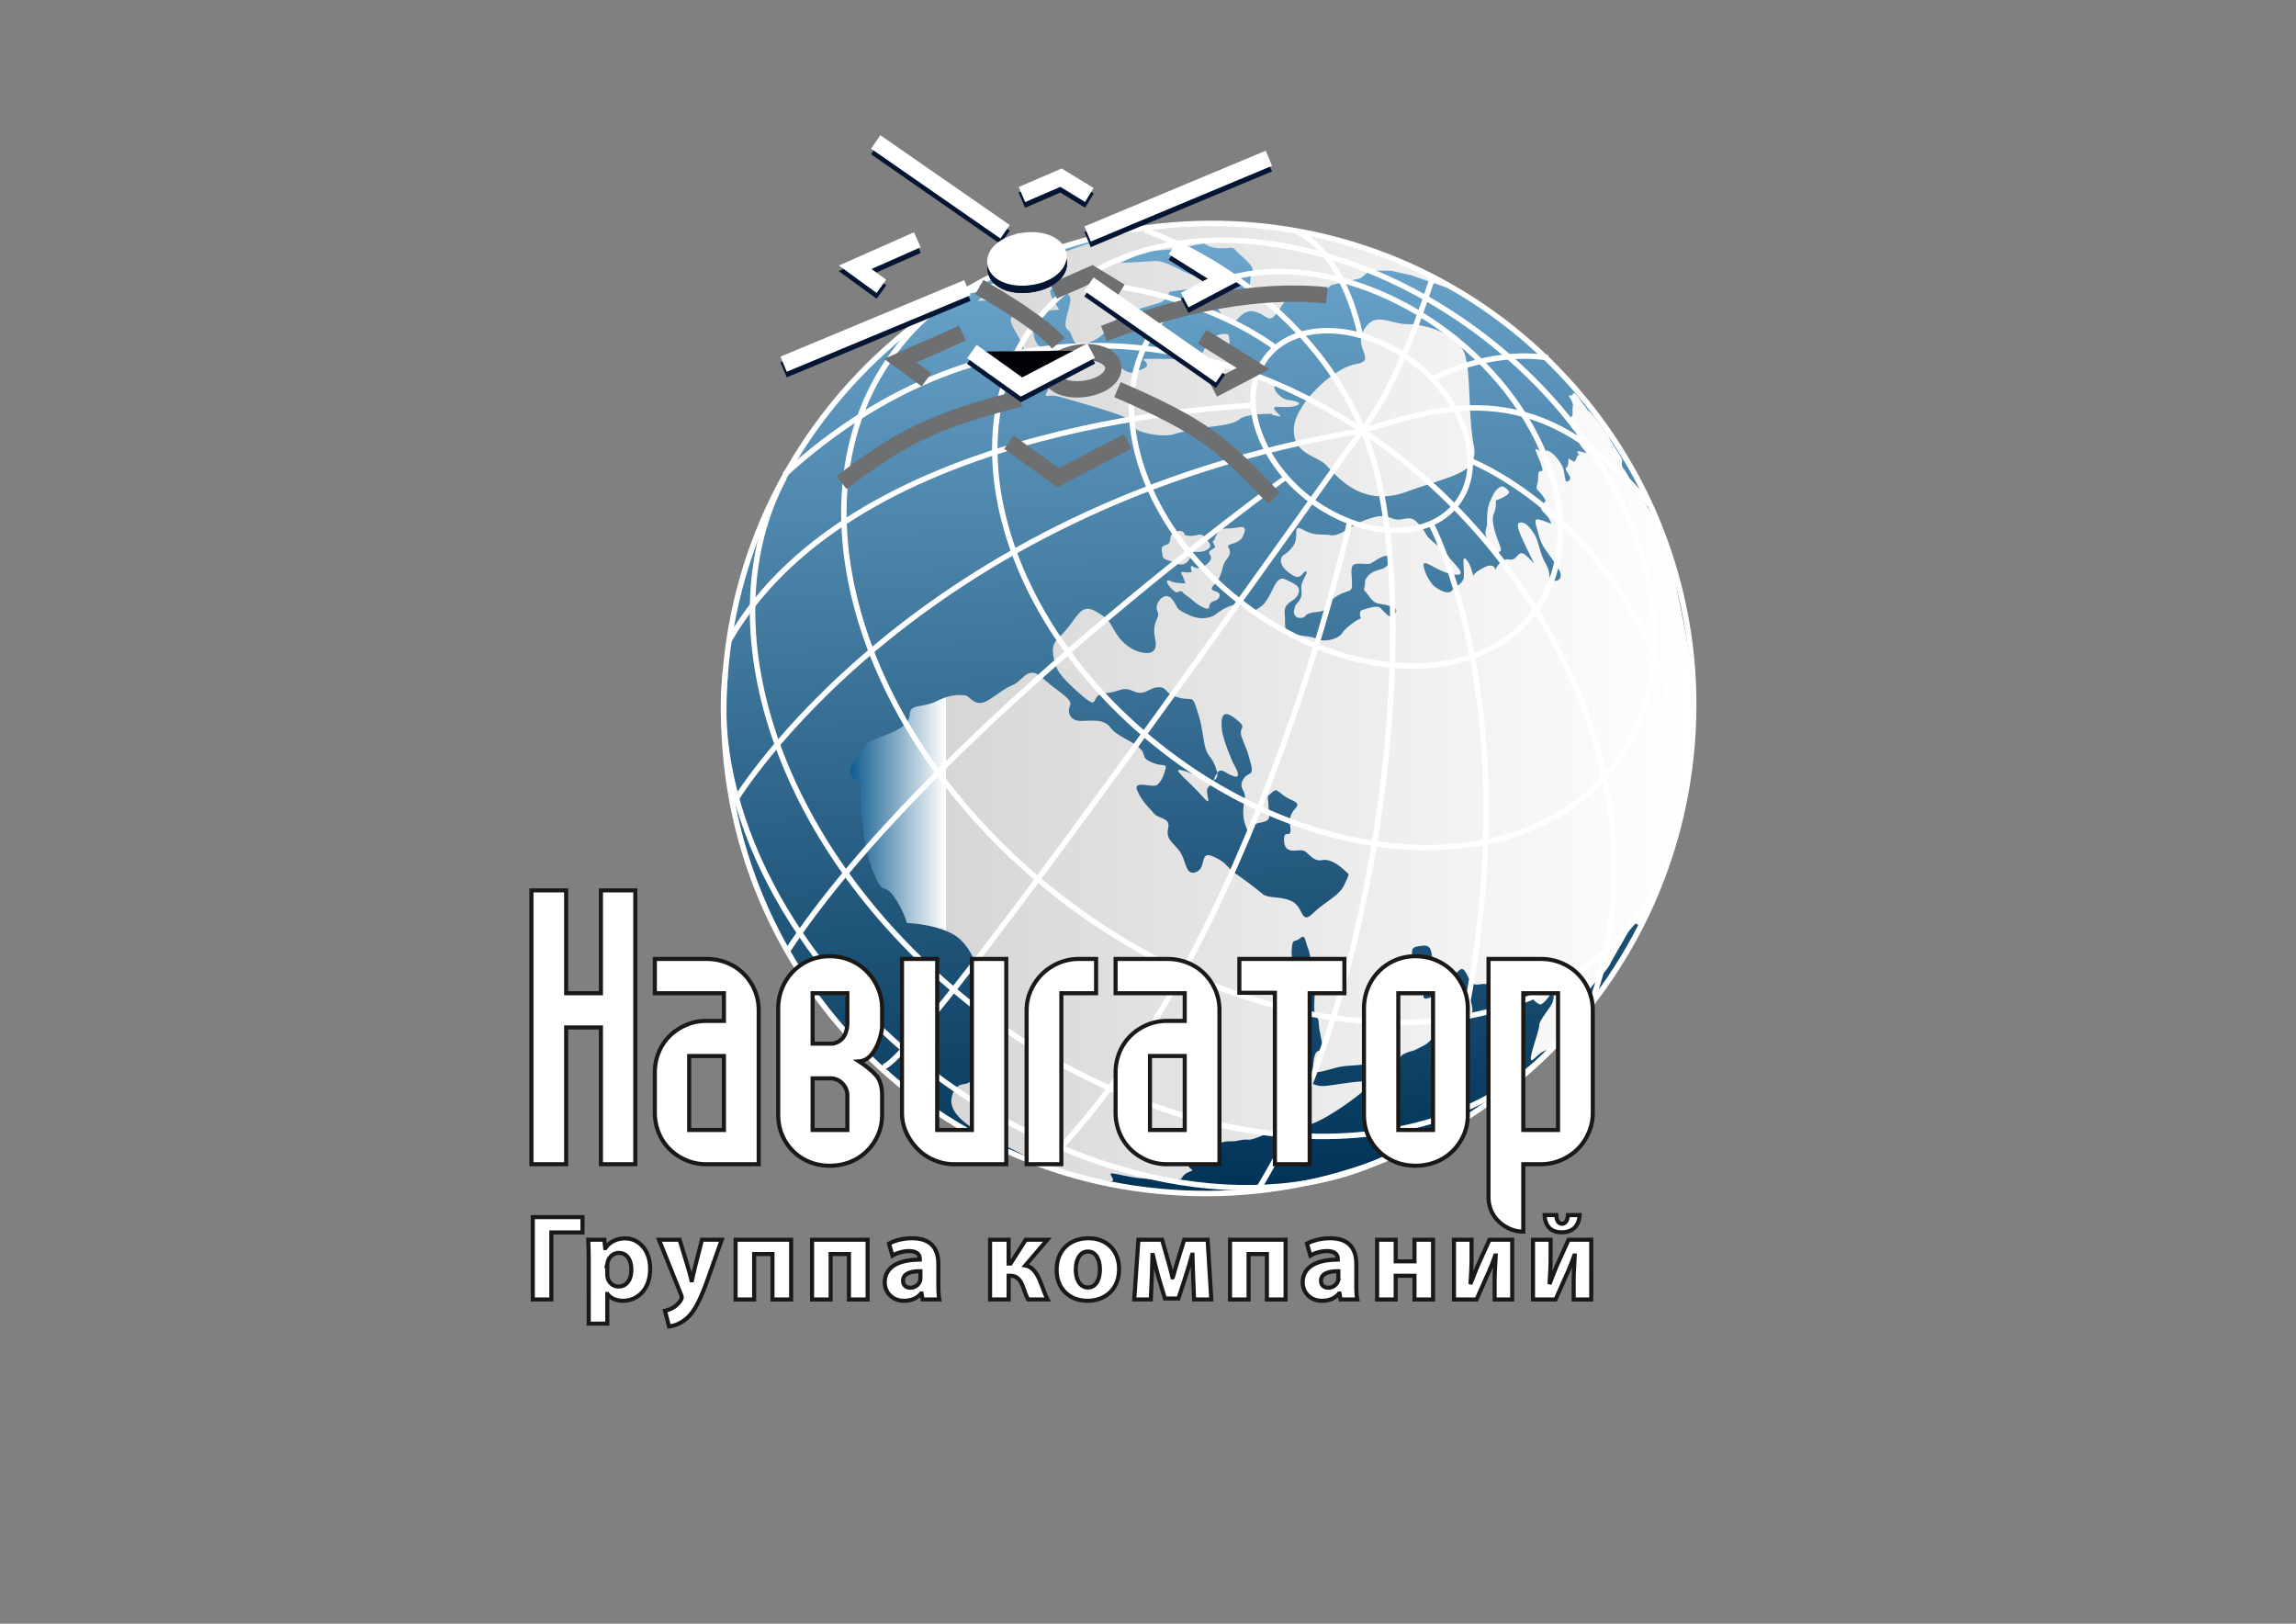 <svg xmlns="http://www.w3.org/2000/svg" xmlns:xlink="http://www.w3.org/1999/xlink" height="595.276" width="841.89"><rect width="100%" height="100%" fill="#808080" stroke="none"/><defs><linearGradient id="a"><stop stop-color="#003357" offset="0%"/><stop stop-color="#6ea8cf" offset="100%"/></linearGradient><linearGradient gradientUnits="objectBoundingBox" gradientTransform="rotate(177 .5 .5)" y2="1" x2="0" y1="0" x1="0" id="b" xlink:href="#a"/></defs><path d="M442.968 437.103c97.943 0 177.833-79.88 177.833-177.835 0-97.944-79.89-177.828-177.833-177.828-97.944 0-177.83 79.884-177.83 177.828 0 97.955 79.886 177.835 177.83 177.835z" fill="url(#b)"/><defs><linearGradient id="c"><stop stop-color="#005288" offset="0%"/><stop stop-color="#fff" offset="12%"/><stop stop-color="#d6d6d6" offset="0%"/><stop stop-color="#fff" offset="83887360%"/></linearGradient></defs><path d="M358.48 110.35c-1.883 0 10.626-.4 12.012-.26 2.43.238 7.733 2.628 6.24 4.093-1.506 1.454-6.229.608-6.12 3.218.11 2.6 4.83 8.161 4.593 10.609-.249 2.44-.598 2.293 1.364 3.607 1.962 1.307 9.486-1.263 6.826-2.897-2.683-1.635-4.335-3.658-4.464-7.135-.141-3.474 4.712-7.69 4.712-7.69l4.83-.367s-6.594-8.968-1.335-7.445c5.263 1.516 5.81 2.203 5.083 5.72-.727 3.507-2.631 7.77-.658 9.086 1.961 1.314 1.454 6.207 5.23 5.357 3.787-.864 6.505-2.188 8.489-4.72 1.978-2.512 3.274-4.485 7.025-6.198 3.744-1.732 9.064-3.168 12.47-4.184 3.434-1.014 3.996-4.182 3.996-4.182l7.228-.998s8.683-4.183 6.926-4.982c-1.77-.796-2.721 1.336-7.66-.903-4.953-2.232-8.524-4.706-12.492-4.364-3.989.34-11.764.666-11.764.666s6.61-3.405 9.878-4.086c3.283-.647 10.54-.774 12.953-1.392 2.404-.627 7.559-1.704 7.559-1.704s1.807 1.653 5.962 1.833c4.183.18 4.305-1.047 5.946.987 1.635 2.012 6.97 5.28 5.868 7.768-1.13 2.48-.187 4.187-1.692 5.648-1.498 1.447-8.46.868-11.008 1.843-2.563.98-7.654 3.81-7.654 3.81l8.31-.52-.966 2.132s3.334 4.91 5.098 5.716c1.764.8 4.103-5.4 8.669-4.2 4.55 1.213 5.01 3.974 7.344 1.623 2.346-2.372 4.528-8.2 6.997-7.106 2.463 1.137 9.785 1.875 9.785 1.875s2.182-5.85 4.946-6.307c2.758-.467 9.936-2.322 9.936-2.322l3.362-2.757 7.639.028 7.351 1.613 15.263 5.321s-23.363-16.466-52.14-20.93c-27.618-4.309-53.545-4.503-80.834 3.953-10.202 3.172-19.785 7.196-29.27 12.722-9.465 5.53-11.833 8.42-11.833 8.42zm115.947 46.898c.337-9.075 14.557-22.355 22.664-23.748 8.122-1.393-1.015-5.587 3.046-12.593 4.068-6.983 9.468-2.08 15.911-2.08 6.43 0 19.282 3.495 21.312 11.872 2.023 8.38.993 22.01 3.038 32.5 2.03 10.468-7.445 10.829-24.695 17.114-17.258 6.285-26.402-6.984-29.778-10.134-3.384-3.146-11.837-3.844-11.498-12.93zm-125.422 244.93c-1.963 8.049 12.851 14.345 18.618 17.337 8.071 4.183 16.567 8.524 23.122 10.738 6.538 2.211 14.465 2.708 16.421 2.837 1.937.14.454-1.501.065-2.52-.374-1.026 3.557.339 8.906 1.156 5.37.817 16.812.996 17.1.378.273-.627.993-1.782 2.908-2.527 1.93-.72.814-.58-.1-1.635-.908-1.059 1.943-1.037 3.203-2.92 1.267-1.865-.389-1.234.166-2.689.533-1.465 2.002-.258 4.471-1.486 2.448-1.253 2.83-1.393 4.284-2.013 1.44-.626 3.607-.277 4.99-.518 1.375-.216 2.613-.616 4.564-.486 1.944.14 6.523-2.26 7.667-2.491 1.167-.21 9.584-1.663 14.904-3.1 5.321-1.443 16.517-9.403 20.095-12.678 3.6-3.28 2.304-3.23-1.152-3.082-3.47.14-8.539 1.048-11.462 1.426-2.923.388-4.493.529-7.762-1.167-3.275-1.691-.835-1.433-.913-5.08-.059-3.657-2.593-4.172-4.242-6.634-1.663-2.44-1.886-1.483-1.367-3.586.526-2.112.518-4.463.259-6.277-.238-1.822.36-4.543 1.814-8.784 1.476-4.244-1.684-2.891-2.39-5.562-.72-2.668.137-2.707.827-5.17.677-2.47-.676-3.715-.323-7.819.352-4.103.95-2.13 2.973-3.787 1.987-1.652 1.736.36 2.909 3.45 1.152 3.088 1.087 5.18 1.094 9.881.029 4.701.929 1.692 1.282 4.211.382 2.524-.08 4.007-.007 8.1.08 4.086 1.418 2.553 1.591 4.982.18 2.43.072 1.732 1.05 6.657.995 4.928-1.345 3.017-2.209 4.978-.872 1.956-.843 4.723-1.052 6.138-.208 1.393 3.399.457 7.777-.755 4.348-1.239 5.846-.771 10.583-1.409 4.744-.636 5.782-.586 9.857-.226 4.096.349 2.757-2.39 5.227-3.618 2.469-1.224 3.167-.907 4.852-1.843 1.707-.954 3.161-1.353 4.73-2.988 1.577-1.634 4.867-3.776 8.201-4.622 3.355-.818 4.803-1.663 6.43-3.917 1.641-2.24.785-4.132.18-6.523-.634-2.423-4.198-1.048-3.81-3.867.418-2.79-1.353-1.673-2.599-.316-1.26 1.354-5.608 2.588-9.028 3.586-3.427 1.025-.828-2.909-.374-4.853.438-1.944-1.195-1.602-3.219 1.962-2.016 3.567-1.216-2.042-1.483-4.72-.302-2.692-.62-4.334-.85-7.631-.209-3.287.108-3.578 3.917-3.986 3.788-.417 2.988 3.266 3.917 6.883.936 3.618 3.953 3.496 5.717 4.285 1.771.806 2.038-.79 3.722-2.164 1.684-1.365 2.283.619 3.78 3.427 1.512 2.8 3.347 1.516 5.436 1.605 2.08.09 6.228-.169 8.013-1.306 1.764-1.105 4.63-.875 7.46-1.512 2.836-.648.38 1.026 1.317 2.729.943 1.695 2.858 2.141 1.18 3.528-1.663 1.375 1.009 3.427 2.246 4.003 1.246.558 4.19-3.665 4.587-4.55.389-.9 1.116 1.781.086 4.071-1.036 2.322-4.708 6.216-4.787 8.308-.058 2.092-3.125 9.885-3.053 12.057.108 2.17 2.268-1.754 5.328-2.93 3.088-1.174 4.47-3.745 6.112-7.47 1.663-3.738 3.42-5.282 5.516-7.103 2.08-1.825 3.182-6.667 6.422-10.113 3.24-3.438 5.133-5.777 5.701-7.034.533-1.235 6.545-11.325 7.258-12.92.706-1.584 2.513-1.843 2.513-1.843s1.397 2.12 3.722-2.153c2.348-4.284 7.754-21.358 11.26-31.797 3.507-10.462 3.838-21.262 4.782-29.988.95-8.725.157-16.267.173-20.641.064-15.54-3.428-28.37-6.128-42.507-1.476-7.841-5.43-18.004-9.424-25.038-.663-1.134-2.485-3.456-4.075-5.558-1.598-2.11-3.356-6.951-4.954-8.845-1.591-1.893-.288-2.89-.893-4.126-.62-1.256-4.104-6.224-4.457-7.333-.345-1.116-6.112-8.834-7.451-9.86-1.333-1.036-3.946-5.619-5.062-6.447-1.116-.824-.655.767-1.879.637-1.21-.108-.022.53.655 2.333.684 1.804.08.767.18 3.596.137 2.819-.597.897-.547 2.192.057 1.304-.957 1.692.137 3.478 1.116 1.771 1.634.846 1.764 1.742.137.915 1.166 3.309 1.094 3.906-.035.616 1.289 2.17 2.275 3.258.994 1.084-.338.288-2.203-.04-1.872-.31.59 1.761-.202 1.405-.791-.36-1.094 2.908-1.972 2.29a13.15 13.15 0 00-1.872-1.038s.122 3.032-.734 3.29c-.857.249.547 1.833 1.216 3.197.656 1.365-.727 2.12-1.274 1.883-.511-.237-.54-3.02-1.18-4.91-.634-1.883-3.169-5.252-5.113-6.127-1.922-.879-.676.119-1.52 1.314-.87 1.216-.95-1.177-2.555-1.894-1.584-.716-.842.26-.165 2.052.676 1.814 1.036 2.174 1.641 4.363.597 2.192-.424.98-1.051 1.656-.619.677-.065 2.75-.763 4.78-.684 2.013.504 1.704 2.167 4.166 1.649 2.451.756 1.613-.303 3.268-1.043 1.653.274 2.24 1.678 3.834 1.404 1.606 1.663 3.039 1.663 3.039s-2.131-.958-4.406-1.555c-2.268-.605-1.317 1.533-.1 5.94 1.223 4.37 3.283 5.936 6.882 11.623 3.607 5.689-2.714 5.598-2.959 3.788-.244-1.826-.036-2.78-1.713-5.67-1.67-2.898-2.57-8.01-3.413-9.443-.835-1.454-2.988-5.18-5.32-5.18-2.34.007-1.11 2.927 2.419 10.26 3.498 7.344 2.613 4.593-.627 1.853-3.24-2.739-2.851 2.121-6.178 1.473-3.319-.637-5.118 3.877-5.118 3.877s-.123-3.038-4.284-.868c-4.133 2.171-3.766 3.197-3.766 3.197s-.777-4.403-2.678-6.325c-1.908-1.922-.13 5.48-1 7.434-.872 1.962-2.168 2.012-4.156 4.104-2 2.07-6.652-1.746-6.652-1.746s-2.901-3.017-3.665-6.984c-.777-3.963 4.68 1.894 10.836 2.783 6.2.864.036-3.838-1.72-6.549-1.772-2.706-3.082-3.095-6.128-5.756-3.06-2.65-1.865-2.98-4.571-5.907-2.722-2.93-3.32-2.56-6.754-1.973-3.441.57-4.751-2.163-9.813-.817-5.061 1.346-6.56 2.79-8.431 3.658-1.858.856-4.71 3.416-7.682 2.926-2.952-.496-5.515.49-9.936-1.95-4.428-2.423-1.116 2.49-3.758 5.997-2.62 3.506-3.52 2.678-4.226 4.262-.727 1.595.33 4.007 3.808 6.217 3.456 2.192 3.845-1.037 4.968-1.177 1.116-.137.223.957-1.051 3.787-1.282 2.84.856 4.233-1.606 7.383-2.47 3.147-.56.807-1.368 2.577-.806 1.775.67 3.72 2.808 3.201 2.153-.53.281-1.584 5.63-2.142 5.35-.58 2.247-2.631 6.704-5.519 4.456-2.869 5.932-1.375 5.968-4.334.065-2.97-.569-5.37.158-6.965.713-1.602 5.263-.397 6.538-.886 1.275-.486 4.126-3.038 6.386-2.88 2.254.162.806 2.92-.784 4.125-1.599 1.195-4.558 1.145-6.286 3.129-1.735 1.99-.958 2.13-1.39 4.064-.439 1.944-.324.717 1.887 3.845 2.218 3.128 3.902 2.181 6.875 3.117 2.989.907 3.615 1.408 2.053 3.47-1.549 2.07-4.155-2.084-5.314-2.822-1.152-.727-4.133.259-6.365.958-2.21.698.526 6.037.778 3.578.238-2.44-6.653 2.538-8.122 4.87-1.483 2.323-6.63 3.406-9.107 2.29-2.455-1.116-1.41-.637-7.336-1.613-5.933-.975-4.126-3.128-4.644-7.65-.526-4.503 3.614-4.334 4.903-7.174 1.274-2.83-.85-3.783-4.738-5.558-3.895-1.742-4.587 6.476-8.625 9.78-4.01 3.298-4.789 1.24-7.956-.197-3.19-1.433-9.23 3.506-9.23 3.506s-3.716 2.61-9.36.05c-5.652-2.548-3.578-2.458-6.3-5.846-2.75-3.37-6.703 1.674-5.385 4.42 1.332 2.733-2.283 3.23-.778 10.304 1.512 7.091-5.687 5.119-8.697 3.326-3.038-1.793-4.665-3.816-6.364-6.703-1.65-2.901-2.254-4.435-7.036-7.023-4.781-2.593-6.178 1.472-9.972 6.156-3.798 4.69-6.048 4.95-5.32 9.982.727 5.018 1.864 7.243 9.784 14.223 7.898 6.995 3.305.22 9.003-.198 5.708-.4 6.298-2.689 10.538-.777 4.249 1.933 5.674-1.275 9.13-1.422 3.463-.14 1.987 2.181 7.257 3.704 5.263 1.523 5.155-1.087 6.746 3.895 1.599 5 1.599 5 2.744 11.916 1.151 6.933 2.62 4.6 4.6 10.62 1.98 6.015-5.04 3.685-5.04 3.685s-2.887-2.141-7.43-3.337c-4.557-1.227 1.872 3.395 6.97 9.115 5.09 5.717.619-1.415 2.627-3.07 2.024-1.652 1.628-2.69 3.104-5.011 1.462-2.319 2.944.05 6.292 1.137 3.341 1.088-.389-4.863-.389-4.863s-3.801-8.558-4.154-12.55c-.324-3.996.03-7.66 5.054-3.697 5.012 3.986.627 2.412 2.37 7.052 1.756 4.634 1.713 3.748 3.138 9.108 1.447 5.339-.907 2.988-2.678 6.038-1.793 3.027.677 4.143.597 6.234-.093 2.113-1.483 6.167.267 10.8 1.735 4.64.511-.202 5.141-1.076 4.644-.897 3.398-1.894 3.24-6.236-.202-4.356-.835-2.93 1.331-4.942 2.182-2.001 1.938.446 7.236 2.847 5.306 2.394-1.627 2.672-.67 9.087.958 6.397-2.397.619-2.181 5.839.209 5.22 4.975 3.088 6.898 3.545 1.937.44 3.65 4.205 6.911 3.557 3.269-.666 6.675 2.153 8.474 3.816 1.808 1.674 1.779.806-.136 5.069-1.901 4.254-7.035 6.21-11.527 10.572-4.5 4.382-3.377-1.943-7.46-4.204-4.074-2.271-8.877-1.037-11.03-2.851-2.159-1.832-6.285-4.979-9.842-7.441-3.578-2.47-2.93-3.896-8.236-6.285-5.292-2.391-2.253 4.103-6.336 5.67-4.104 1.55-3.499-4.566-6.242-7.942-2.736-3.366-4.86-4.324-3.96-8.2.864-3.864-3.607-3.327-5.249-5.35-1.655-2.03-4.168-4.014-6.069-8.298-1.9-4.273 5.853-.767 7.358-2.22 1.505-1.456 2.139-2.87 2.902-5.52.756-2.65-.893-.839-5.148-2.75-4.233-1.912-1.318-2.728-4.738-5.558-3.405-2.82-7.955-4.025-10.338-7.233-2.389-3.207-7.043-2.321-10.838-2.34-3.826-.01-4.989-3.11-3.884-5.59 1.105-2.49-4.543-5.04-9.943-10.04-5.41-5.011-7.084.637-10.81 2.35-3.755 1.732-3.406 1.89-8.817 5.43-5.389 3.534-6.983-1.466-9.064-1.545-2.08-.09-4.87-.497-10.32 2.17-5.43 2.672-9.663.739-9.843 4.944-.18 4.193-5.299 6.133-11.437 8.488-6.145 2.35-4.734 2.988-9.007 8.737-4.273 5.745 2.401 7.908 2.401 7.908s-.237 19.537 4.036 30.863c4.294 11.329 4.385 5.388 8.067 10.471 3.68 5.07 4.914 9.911 4.914 9.911s14.234.45 20.022 6.477c5.79 6.047 5.7 11.972 5.7 11.972s4.622 2.942 2.152 10.361c-2.47 7.423-3.697 2.6-3.884 6.786-.17 4.183-.519 12.57-.252 19.526.291 6.952-5.288.615-7.261 8.665zm85.657-192.328s.094.021 1.404-.022c1.281-.057.857-.04.612-1.63-.245-1.606 1.347.277 2.592.097 1.26-.18 2.563-.756 3.686-1.85 1.13-1.088 1.346-2.052.785-2.93-.555-.897-.576-1.337.72-2.132 1.325-.777 1.325-.58.526-2.091-.785-1.538.273-.85.38-1.556.101-.687 1.11-2.47 1.945-3.366.814-.917 3.074-.298 6.703-1.025 3.585-.71 2.383 1.72 1.721 3.236-.662 1.494-1.937 2.203-4.119 2.83-2.174.597-1 1.234-.727 2.329.274 1.069-.05 1.994-1.281 3.567-1.231 1.566-1.051 2.61-1.959 5.08-.885 2.472-1.187 2.652-2.836 4.453-1.656 1.803 1.238 1.735 2.052 2.523.806.796.208 2.35-1.26 2.837-1.505.5-2.138.968-2.283 2.49-.158 1.527-4.139-.924-6.033-2.62-1.886-1.703-3.067-2.131-3.715-3.056-.626-.936-1.628.547-2.564.007-.914-.515-2.894-2.48-3.088-3.722-.18-1.257 1.656.097 3.362.338 1.692.216 3.377.238 3.377.238s-.62-1.973-1.26-3.118c-.648-1.144.13-1.227 1.26-.907zm-3.06-3.236c-2.642-1.206-5.328-1.358-5.314-2.84.022-1.476-1.26-3.338 1.131-3.964 2.42-.62 1.281-2.83 2.103-3.737.835-.907 3.045-2.044 4.29-1.048 1.246.998-.467 1.06 2.125 1.397 2.635.317 4.464-1.414 5.745.458 1.296 1.854 3.499 3.067.885 4.662-2.62 1.573-5.536.06-5.745 1.454-.331 2.322-2.311 4.921-5.22 3.618zm116.83-23.123s.455 2.319-.676 4.8c-1.094 2.49.468 7.034 1.728 10.381 1.267 3.348.994 3.01.238 3.748-.75.716-3.377-2.394-4.536-5.044-1.145-2.65.022-3.833.065-4.881.05-1.055-.23-5.648 1.043-8.485 1.268-2.84 1.743-3.906 3.083-5.004 1.339-1.094 2.052-.784 3.664.807 1.634 1.584-4.608 3.679-4.608 3.679zm-81.803-31.78c-1.469-.02-10.21.08-12.117 1.991-1.923 1.905-9.691 2.65-10.807 2.79-1.123.141-9.115 1.415-13.053 2.632-3.945 1.213-9.957-.022-12.86-1.116-2.915-1.098-1.554-3.676-7.17-5.8-5.621-2.113-19.556-6.065-22.796-6.904-3.236-.817-5.328 1.019-3.884-1.743 1.454-2.768 1.882-2.35 2.17-3.924.292-1.572-2.48-1.554 1.077-3.347 3.567-1.815 5.28-2.311 7.052-3.427 1.775-1.116 7.145-3.168 9.965-1.905 2.838 1.286 4.76 2.164 4.76 2.164s4.341 4.086 6.12 3.405c1.8-.694 5.673-1.274 5.508-2.847-.152-1.555-3.29-2.124.964-2.131 4.227 0 7.186.057 10.57.097 3.377.022 7.553.637 8.107-.605.554-1.238.31-.698 1.109-2.484.806-1.771 2.656-4.979 4.363-5.497 1.713-.496 4.363-1.217 4.852.061.49 1.293-.13 6.973 2.26 8.266 2.384 1.306 3.032.32 5.012 2.051 1.966 1.757 1.166 3.09 2.757 4.245 1.614 1.156 7.294 2.232 6.747 3.906-.519 1.674 2.721 4.842 5.147 5.09 2.441.248 5.854 1.149 2.434 2.164-3.427 1.015-8.849-.587-7.574 1.274 1.296 1.861 3.34 2.988 1.051 2.39-2.26-.597-2.246-.158-1.764-.795z" fill="url(#c)"/><path d="M459.436 148.493c.176.652-144.591 3.772-192.093 86.268m204.291-59.758S340.66 269.338 288.42 349.082" fill="none" stroke="#fff" stroke-width="2"/><path d="M609.657 321.078c-2.76 5.361-5.857 10.555-9.586 15.26-41.271 53.931-135.476 50.835-210.372-6.661-74.884-57.34-102.326-147.666-61.077-201.425 3.894-5.19 8.457-9.918 13.486-14.15" fill="none" stroke="#fff" stroke-width="2"/><path d="M574.804 377.707c-42.822 54.742-139.389 51.295-216.011-7.52-70.919-54.397-101.462-138.228-71.245-195.08" fill="none" stroke="#fff" stroke-width="2"/><path d="M507.916 424.73c-46.37 22.135-112.772 9.269-166.655-31.909-51.103-39.222-80.721-96.335-75.357-145.5" fill="none" stroke="#fff" stroke-width="2"/><path d="M419.939 84.4s60.625 20.217 81.748 78.32c20.966 58.248 4.737 201.613-41.015 274.323m34.235-245.777s-33.998 156.11-110.429 234.146m140.179-233.501s43.885 81.467 2.603 220.333" fill="none" stroke="#fff" stroke-width="2"/><path d="M518.465 132.875c19.198 14.808 26.35 37.892 15.778 51.712-10.733 13.824-34.793 13.004-54.137-1.611-19.197-14.812-26.357-38.056-15.777-51.898 10.564-13.799 34.785-12.982 54.136 1.797z" fill="none" stroke="#fff" stroke-width="2"/><path d="M531.319 122.37c38.052 29.267 52.022 74.957 31.06 102.276-20.823 27.32-68.631 25.847-106.844-3.408-38.037-29.117-51.693-74.96-31.045-102.116 20.962-27.32 68.762-25.858 106.829 3.248z" fill="none" stroke="#fff" stroke-width="2"/><path d="M525.423 101.46c-7.995 24.038-15.553 42.835-27.155 58.035-11.624 15.038-169.188 240.425-175.23 231.44m-35.401-216.912C436.628 38.077 635.56 224.01 583.47 367.793m-83.675-209.942c30.234-9.363 65.153-20.696 105.009 27.147M269.22 293.994s64.592-108.31 230.575-136.143m26.006-19.247s19.782-10.728 41.797-7.43m-28.636 37.636s67.927 26.016 79.419 116.91" fill="none" stroke="#fff" stroke-width="2"/><path d="M544.008 123.309c58.533 44.866 79.83 115.284 47.807 157.4-32.197 41.96-105.866 39.7-164.385-5.206-58.545-44.88-79.843-115.44-47.652-157.4 32.042-41.952 105.53-39.678 164.23 5.206z" fill="none" stroke="#fff" stroke-width="2"/><path d="M456.774 82.339c97.913 6.96 171.346 92.055 163.73 189.973-7.616 97.896-93.122 171.767-191.02 164.8-97.751-6.798-171.017-91.91-163.578-189.807 7.615-97.903 93.121-171.764 190.868-164.966zm42.18 41.368s-5.407-30.621-23.89-39.023m-7.331 42.825s-45.389-36.036-116.462-20.03" fill="none" stroke="#fff" stroke-width="2"/><path d="M375.864 90.926c6.347-.817 11.863 1.473 12.369 5.205.474 3.744-4.247 7.324-10.743 8.112-6.336.838-11.877-1.451-12.359-5.184-.484-3.733 4.386-7.324 10.733-8.133z" fill="#102a83" fill-rule="evenodd" stroke="#1b1918" stroke-width="6"/><path d="M374.716 73.372l14.334-6.183 10.38 6.344m30.732 19.19l18.71 11.702-14.474 7.648m-34.289 18.542l-25.547 13.317-18.187-12.993m-33.193-23.911l-9.606-6.992 22.781-10.076" fill="none" stroke="#3c3b3b" stroke-width="6"/><path d="M395.854 129.265c6.343-.828 11.874 1.454 12.359 5.199.492 3.74-4.218 7.313-10.726 8.118-6.336.828-11.862-1.45-12.369-5.206-.463-3.733 4.24-7.302 10.736-8.111zm-9.586-22.531l14.144-6.193 10.388 6.354m-6.003 15.351c27.208-10.499 56.42-16.663 81.716-13.95m-146.782 30.917l-9.595-6.993 22.77-10.087m-44.336 54.749c20.898-15.65 32.569-22.593 65.51-30.7m93.061 36.488c-18.374-19.34-25.212-26.008-57.395-39.832m-21.693-16.963c-5.833-7.003-22.256-16.748-28.935-20.652m81.68 18.192l18.71 11.702-14.641 7.649m-31.348 19.05l-25.524 13.335-18.057-13.015" fill="none" stroke="#6e6f70" stroke-width="6"/><path d="M287.33 135.57l67.39-28.046" fill="none" stroke="#041433" stroke-width="6"/><path d="M287.33 133.517l67.39-28.046" fill="none" stroke="#fff" stroke-width="6"/><path d="M398.787 87.841l66.478-27.76" fill="none" stroke="#041433" stroke-width="6"/><path d="M398.787 85.788l66.478-27.76" fill="none" stroke="#fff" stroke-width="6"/><path d="M447.533 139.796l-48.241-33.574" fill="none" stroke="#041433" stroke-width="6"/><path d="M447.533 137.743l-48.241-33.574" fill="none" stroke="#fff" stroke-width="6"/><path d="M368.551 87.021l-47.445-32.924" fill="none" stroke="#041433" stroke-width="6"/><path d="M368.551 84.968l-47.445-32.924" fill="none" stroke="#fff" stroke-width="6"/><path d="M375.864 90.926c6.347-.817 11.863 1.473 12.369 5.205.474 3.744-4.247 7.324-10.743 8.112-6.336.838-11.877-1.451-12.359-5.184-.484-3.733 4.386-7.324 10.733-8.133z" fill="#041433" fill-rule="evenodd" stroke="#041433" stroke-width="6"/><path d="M375.723 88.255c6.347-.817 11.863 1.473 12.37 5.206.473 3.744-4.248 7.324-10.744 8.111-6.336.839-11.877-1.45-12.359-5.183-.484-3.734 4.386-7.324 10.733-8.133z" fill="#fff" fill-rule="evenodd" stroke="#fff" stroke-width="6"/><path d="M374.716 73.372l14.334-6.183 10.38 6.344" fill="none" stroke="#041433" stroke-width="6"/><path d="M374.716 71.32l14.334-6.184 10.38 6.343" fill="none" stroke="#fff" stroke-width="6"/><path d="M430.162 92.723l18.71 11.702-14.474 7.648" fill="none" stroke="#041433" stroke-width="6"/><path d="M430.162 90.67l18.71 11.702-14.474 7.648" fill="none" stroke="#fff" stroke-width="6"/><path d="M400.109 130.615l-25.547 13.317-18.187-12.993" fill="#030208" fill-rule="evenodd" stroke="#041433" stroke-width="6"/><path d="M400.109 128.562l-25.547 13.317-18.187-12.993" fill="#030208" fill-rule="evenodd" stroke="#fff" stroke-width="6"/><path d="M323.182 107.028l-9.606-6.992 22.781-10.076" fill="none" stroke="#041433" stroke-width="6"/><path d="M323.182 104.975l-9.606-6.992 22.781-10.077" fill="none" stroke="#fff" stroke-width="6"/><path d="M194.866 326.428h12.73v37.71h12.752v-37.71h12.603v100.391h-12.603v-50.13h-12.752v50.13h-12.73zm70.578 87.833v0-27.12h-12.742v27.12zm-6.435 12.558v0c-2.665 0-5.147-.496-7.437-1.483-2.289-.989-4.298-2.32-6.022-4.014a18.185 18.185 0 01-4.007-6.016c-.947-2.307-1.432-4.771-1.432-7.403v-14.688c0-2.643.485-5.104 1.432-7.404a17.867 17.867 0 014.007-6.016c1.724-1.695 3.733-3.026 6.022-4.014 2.29-.998 4.772-1.494 7.437-1.494h6.435v-10.15H240.11v-12.57h18.898c2.683 0 5.184.456 7.525 1.404 2.33.948 4.36 2.26 6.084 3.955a19.198 19.198 0 014.076 6.001c.999 2.3 1.502 4.824 1.502 7.557v56.335zm26.35-18.22v0-38.83c0-2.624.463-5.124 1.433-7.476.948-2.351 2.29-4.4 4.006-6.135 1.714-1.754 3.73-3.118 6.012-4.105 2.29-.988 4.783-1.484 7.466-1.484 2.65 0 5.155.496 7.495 1.484 2.341.987 4.368 2.351 6.085 4.105 1.735 1.735 3.084 3.784 4.075 6.135 1.018 2.352 1.513 4.852 1.513 7.477v6.92c-.393 3.105-1.301 5.912-2.796 8.39-1.494 2.506-3.35 3.854-5.657 4.037 2.58 1.695 4.64 3.372 6.153 5.006 1.531 1.654 2.3 4.177 2.3 7.564v6.912c0 2.734-.495 5.227-1.513 7.484-.991 2.253-2.34 4.247-4.075 5.942-1.717 1.688-3.744 3.008-6.085 3.956-2.34.93-4.844 1.392-7.495 1.392-2.683 0-5.176-.462-7.466-1.392-2.282-.948-4.298-2.268-6.012-3.956a18.204 18.204 0 01-4.006-5.942c-.97-2.257-1.433-4.75-1.433-7.484zm18.917-13.267v0h-6.307v18.929h12.741v-12.574c0-1.692-.605-3.186-1.804-4.448-1.192-1.28-2.745-1.907-4.63-1.907zm-6.307-31.194v18.482h7.426c1.444-.273 2.622-.958 3.591-2.037.937-1.09 1.513-2.712 1.724-4.882v-11.563zm71.005 62.681v0h-19.048c-2.563 0-5.024-.496-7.364-1.483-2.352-.989-4.371-2.352-6.085-4.094a21.27 21.27 0 01-4.156-5.994 17.136 17.136 0 01-1.575-7.204v-56.476h12.895v62.693h12.73v-62.693h12.603zm7.455-56.335v0c0-2.642.514-5.115 1.564-7.414 1.046-2.312 2.439-4.317 4.156-6.012a19.375 19.375 0 016.092-4.018c2.329-.987 4.782-1.472 7.356-1.472h6.313v12.57h-12.74v62.681h-12.74zm57.984 43.777v0-27.12h-12.745v27.12zm-6.445 12.558v0c-2.669 0-5.14-.496-7.467-1.483-2.267-.989-4.286-2.32-5.992-4.014a18.083 18.083 0 01-4.01-6.016c-.949-2.307-1.437-4.771-1.437-7.403v-14.688c0-2.643.488-5.104 1.436-7.404a17.768 17.768 0 014.01-6.016c1.707-1.695 3.726-3.026 5.993-4.014 2.326-.998 4.798-1.494 7.467-1.494h6.445v-10.15h-25.351v-12.57h18.906c2.676 0 5.169.456 7.51 1.404 2.347.948 4.367 2.26 6.08 3.955 1.728 1.695 3.077 3.701 4.083 6.001 1.014 2.3 1.51 4.824 1.51 7.557v56.335zm39.51 0v0-62.841h-13.036v-12.41h38.519v12.57h-12.73v62.681zm70.738-18.22v0c0 2.734-.503 5.227-1.494 7.484-1.029 2.253-2.348 4.247-4.09 5.942-1.722 1.688-3.748 3.008-6.096 3.956-2.319.93-4.841 1.392-7.51 1.392-2.668 0-5.155-.462-7.444-1.392-2.297-.948-4.309-2.268-6.022-3.956a18.339 18.339 0 01-4.003-5.942c-.948-2.257-1.422-4.75-1.422-7.484v-38.83c0-2.624.474-5.124 1.422-7.476.954-2.351 2.29-4.4 4.002-6.135 1.714-1.754 3.726-3.118 6.023-4.105 2.29-.988 4.776-1.484 7.444-1.484 2.669 0 5.191.496 7.51 1.484 2.348.987 4.374 2.351 6.095 4.105 1.743 1.735 3.062 3.784 4.09 6.135a19.083 19.083 0 011.495 7.477zm-25.489-44.462v50.124h12.738v-50.124zm45.831 50.124v0h12.738v-50.124h-12.738zm0 37.264v0c-1.749 0-3.36-.332-4.877-.988-1.531-.667-2.895-1.553-4.076-2.683-1.218-1.13-2.143-2.472-2.814-4.017-.642-1.564-.985-3.187-.985-4.86v-87.41h19.176c2.574 0 5.03.456 7.364 1.404 2.362.948 4.39 2.26 6.095 3.955 1.735 1.695 3.084 3.701 4.076 6.001 1.006 2.3 1.524 4.783 1.524 7.408v37.568c0 2.632-.518 5.096-1.524 7.403-.992 2.301-2.34 4.31-4.076 6.016-1.706 1.695-3.733 3.025-6.095 4.014a18.71 18.71 0 01-7.364 1.483h-6.424zm-344.976-5.301v5.597h-11.418v24.578h-6.802v-30.175zm2.289 15.626c0-2.866-.087-5.283-.175-7.343h5.906l.314 3.044h.095c1.61-2.282 4.119-3.536 7.298-3.536 4.79 0 9.089 4.164 9.089 11.148 0 7.97-5.06 11.728-9.942 11.728-2.64 0-4.703-1.072-5.687-2.505h-.087v10.878h-6.81zm6.81 5.147v0c0 .54.044.984.131 1.432.452 1.838 2.013 3.223 3.989 3.223 2.953 0 4.699-2.46 4.699-6.175 0-3.493-1.571-6.136-4.612-6.136-1.924 0-3.624 1.433-4.076 3.449a5.39 5.39 0 00-.13 1.206zm26.522-12.49l3.27 10.791c.357 1.25.806 2.909 1.071 4.072h.183c.266-1.207.627-2.821.94-4.12l2.73-10.742h7.252l-5.104 14.414c-3.135 8.731-5.239 12.18-7.7 14.374-2.329 2.06-4.837 2.819-6.536 2.997l-1.48-5.731c.853-.179 1.929-.58 2.957-1.163 1.028-.536 2.194-1.655 2.821-2.73.223-.358.358-.718.358-.985 0-.27-.044-.583-.27-1.119l-8.057-20.057zm40.892 0V476.4h-6.85v-16.653h-6.715V476.4h-6.806v-21.892zm28.045 0V476.4h-6.85v-16.653h-6.715V476.4h-6.806v-21.892zm25.938 16.609c0 2.06.088 4.076.358 5.283H338.3l-.401-2.195h-.135c-1.432 1.747-3.67 2.687-6.266 2.687-4.434 0-7.077-3.223-7.077-6.715 0-5.687 5.104-8.37 12.85-8.37v-.27c0-1.21-.626-2.865-3.983-2.865-2.239 0-4.612.761-6.045 1.655l-1.254-4.386c1.524-.853 4.52-1.972 8.505-1.972 7.299 0 9.584 4.297 9.584 9.493zm-6.584-5.06v0c-3.58 0-6.357.853-6.357 3.449 0 1.746 1.166 2.595 2.686 2.595 1.659 0 3.092-1.119 3.536-2.504a4.78 4.78 0 00.135-1.167zm32.347-11.549v8.732h.715l5.552-8.731h7.925l-8.06 9.445c2.6.448 4.255 2.822 5.509 6 .762 1.79 1.567 4.386 2.642 6.446h-7.12c-.583-.94-1.118-2.505-1.968-4.834-.94-2.509-2.33-3.85-4.524-3.85h-.67v8.684h-6.807v-21.891zm40.489 10.7c0 8.013-5.686 11.684-11.55 11.684-6.402 0-11.327-4.207-11.327-11.283 0-7.116 4.659-11.64 11.73-11.64 6.67 0 11.147 4.611 11.147 11.239zm-15.848.223v0c0 3.761 1.567 6.583 4.48 6.583 2.685 0 4.34-2.643 4.34-6.627 0-3.223-1.254-6.537-4.34-6.537-3.226 0-4.48 3.357-4.48 6.58zm22.942-10.923h8.685l2.369 8.283c.364 1.298.992 3.536 1.436 5.505h.132a377.745 377.745 0 011.75-5.997l2.413-7.79h8.596l1.349 21.89h-6.315l-.356-8.774c-.044-1.882-.183-5.06-.227-7.656h-.13c-.853 2.91-.992 3.627-2.108 7.164l-2.908 8.91h-4.974l-2.595-8.688c-.584-2.056-1.298-5.191-1.794-7.251h-.175c-.088 2.73-.139 5.818-.226 7.656l-.358 8.64h-6.087zm53.969 0V476.4h-6.853v-16.653h-6.715V476.4h-6.803v-21.892zm25.935 16.609c0 2.06.088 4.076.358 5.283h-6.133l-.4-2.195h-.14c-1.428 1.747-3.666 2.687-6.262 2.687-4.433 0-7.08-3.223-7.08-6.715 0-5.687 5.103-8.37 12.854-8.37v-.27c0-1.21-.627-2.865-3.988-2.865-2.238 0-4.608.761-6.044 1.655l-1.254-4.386c1.524-.853 4.52-1.972 8.509-1.972 7.298 0 9.58 4.297 9.58 9.493zm-6.584-5.06v0c-3.58 0-6.358.853-6.358 3.449 0 1.746 1.167 2.595 2.69 2.595 1.655 0 3.092-1.119 3.537-2.504a5.04 5.04 0 00.131-1.167zm21.02-11.549v7.925h6.89v-7.925h6.81V476.4h-6.81v-8.684h-6.89v8.684h-6.81v-21.892zm27.816 0v6.715c0 3.493-.183 5.954-.358 8.91l.175.044c1.036-2.508 1.612-4.207 2.509-6.267l4.258-9.402h8.326V476.4h-6.445v-6.672c0-3.401.175-4.834.401-9.445h-.182c-.846 2.373-1.386 3.806-2.283 5.865-1.385 3.044-3.047 6.85-4.564 10.252h-8.282v-21.892zm28.982 0v6.715c0 3.493-.175 5.954-.357 8.91l.182.044c1.028-2.508 1.611-4.207 2.508-6.267l4.251-9.402h8.326V476.4h-6.445v-6.672c0-3.401.183-4.834.4-9.445h-.175c-.852 2.373-1.391 3.806-2.281 5.865-1.393 3.044-3.048 6.85-4.571 10.252h-8.284v-21.892zm2.107-9.044v0c.044 1.968.81 3.178 2.063 3.178 1.342 0 2.057-1.253 2.188-3.178h4.301c-.27 4.163-2.733 6.314-6.584 6.314-4.119 0-6.088-2.465-6.262-6.314z" fill="#fff" fill-rule="evenodd" stroke="#1b1918" stroke-width="1.5"/></svg>